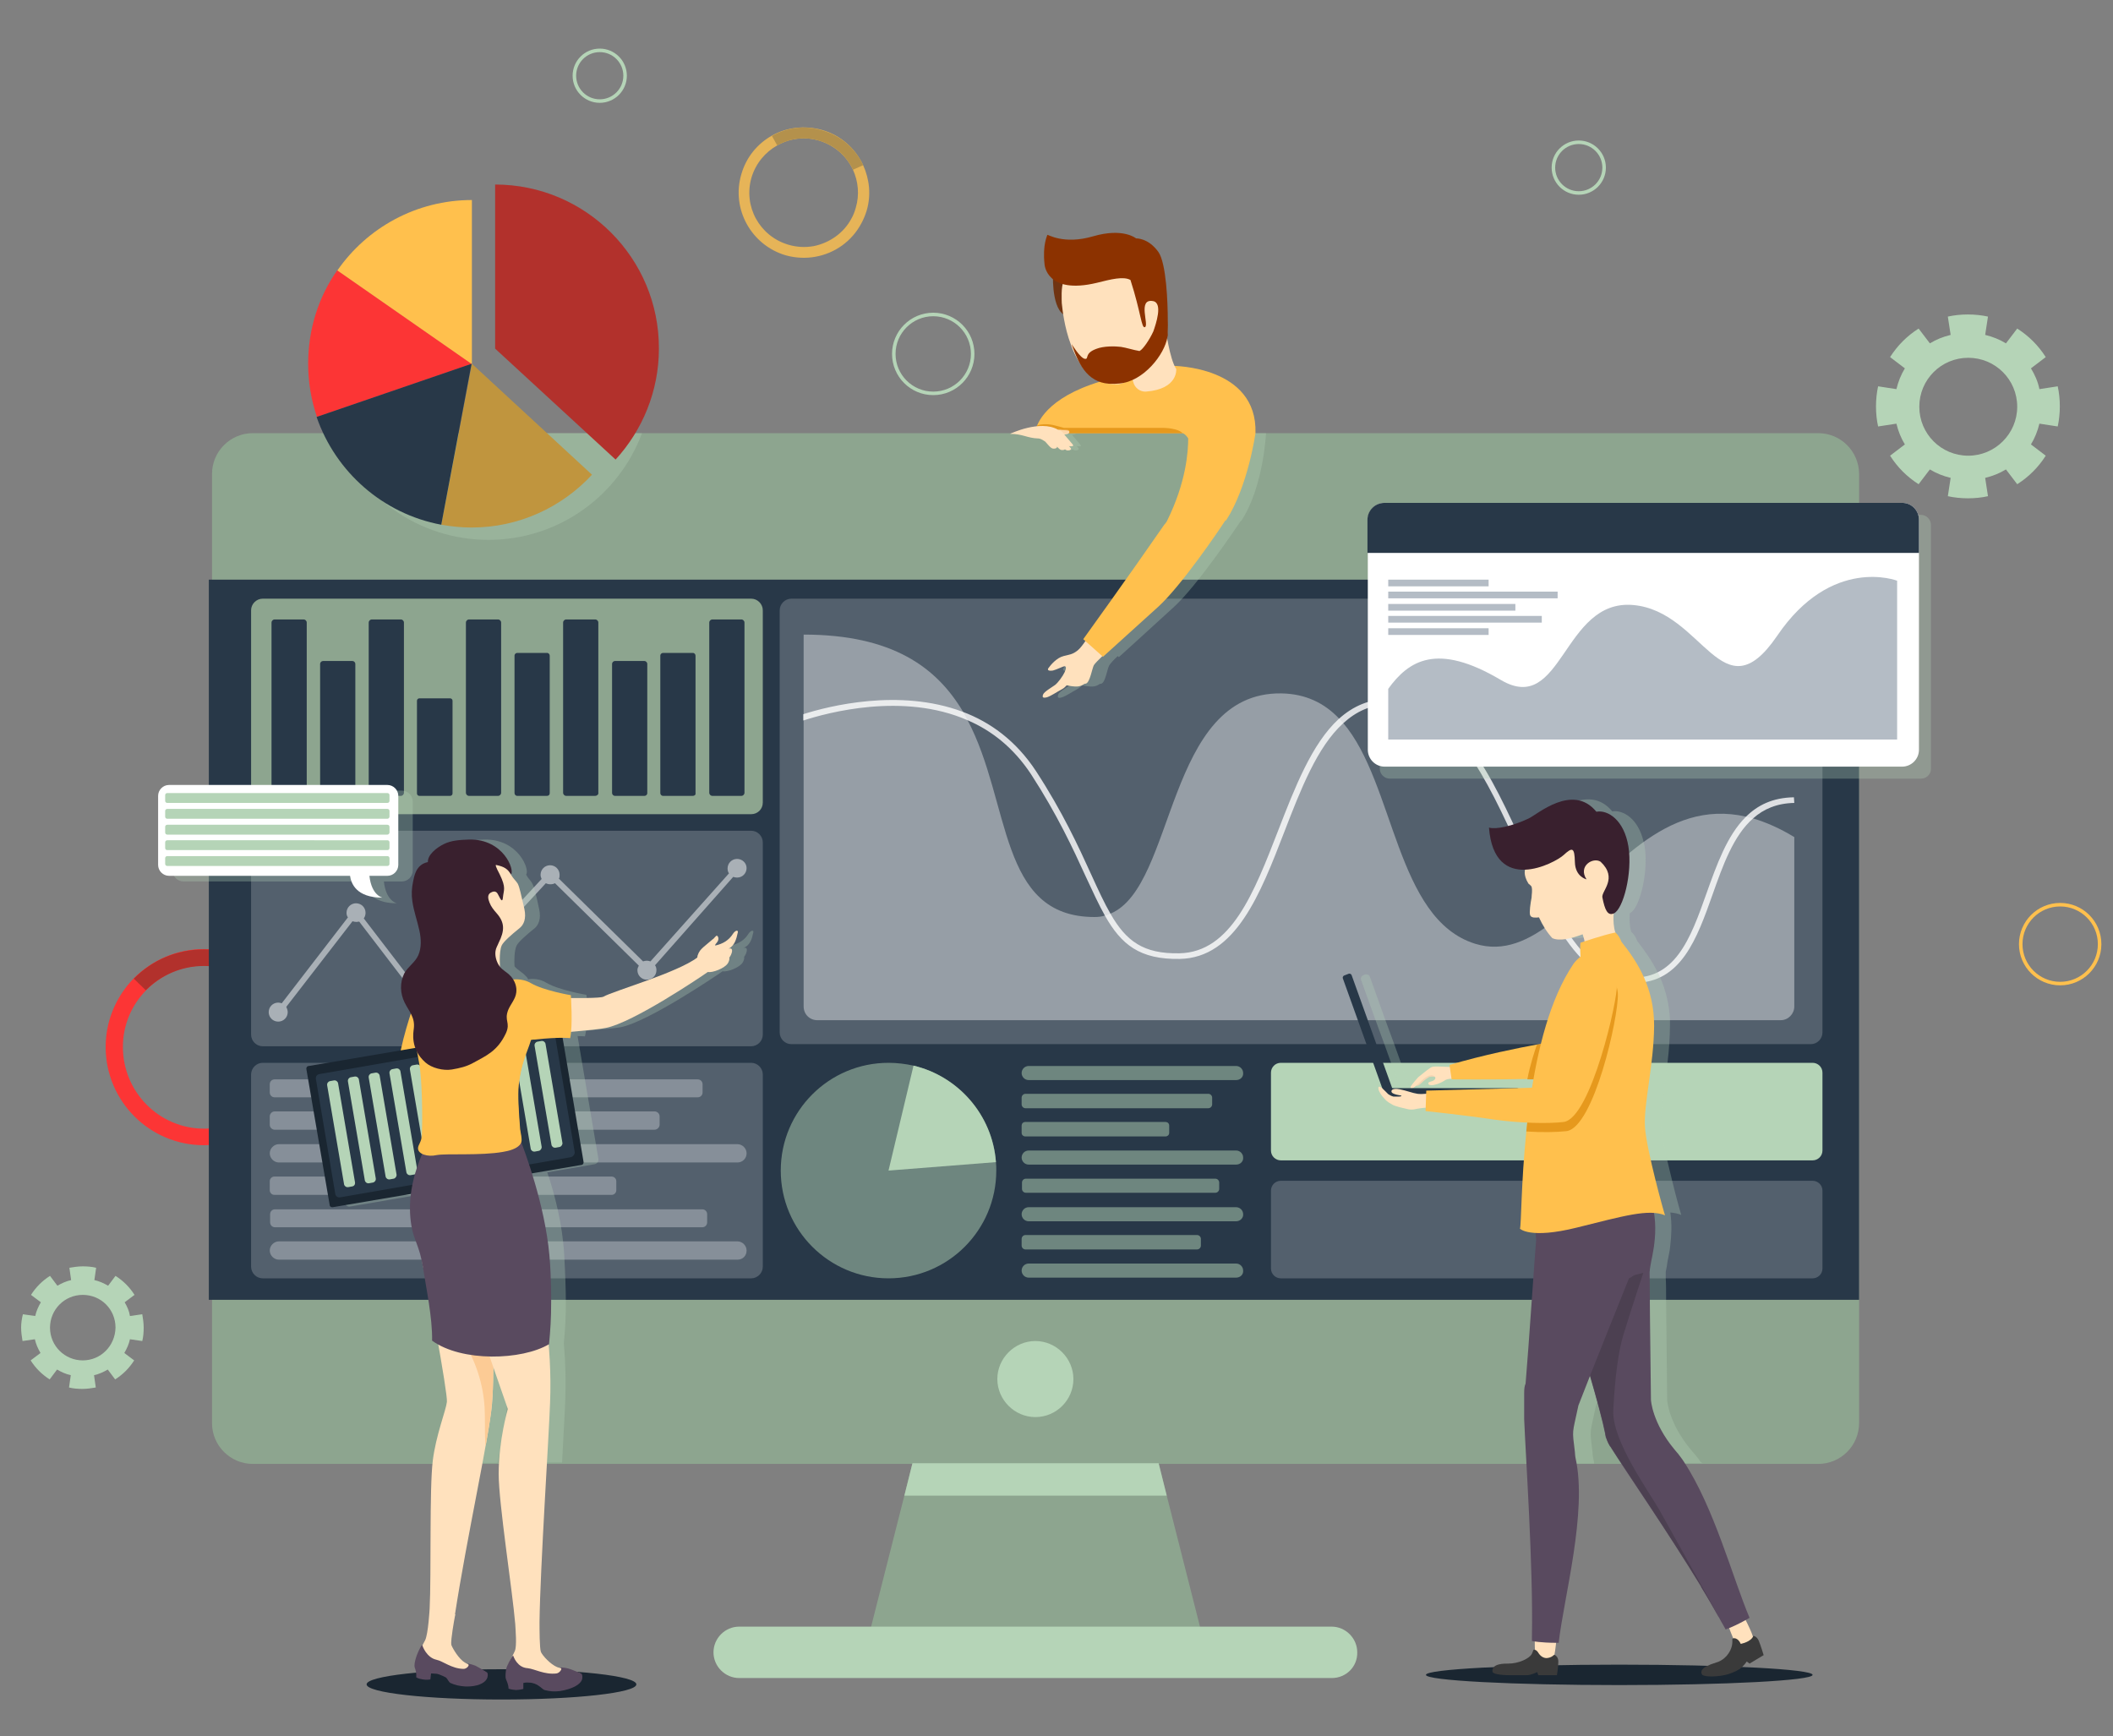 <?xml version="1.0" encoding="utf-8"?>
<!-- Generator: Adobe Illustrator 19.2.0, SVG Export Plug-In . SVG Version: 6.00 Build 0)  -->
<svg version="1.1" id="Lager_1" xmlns="http://www.w3.org/2000/svg" xmlns:xlink="http://www.w3.org/1999/xlink" x="0px" y="0px"
	 viewBox="0 0 600 493" style="enable-background:new 0 0 600 493;" xml:space="preserve">
<rect x="0" y="0" width="600" height="493" fill="#808080" stroke="none"/>
<style type="text/css">
	.st0{fill:#FC3535;}
	.st1{fill:#8DA58F;}
	.st2{fill:#B2312C;}
	.st3{opacity:0.8;}
	.st4{fill:#FFC04D;}
	.st5{fill:#C0953E;}
	.st6{fill:#B5D4B7;}
	.st7{fill:none;stroke:#B5D4B7;stroke-miterlimit:10;}
	.st8{fill:none;stroke:#FFC04D;stroke-miterlimit:10;}
	.st9{fill:#283848;}
	.st10{opacity:0.2;fill:#FFFFFF;}
	.st11{opacity:0.39;fill:#FFFFFF;}
	.st12{opacity:0.8;fill:#FFFFFF;}
	.st13{opacity:0.5;fill:#FFFFFF;}
	.st14{opacity:0.3;fill:#FFFFFF;}
	.st15{opacity:0.5;fill:#B5D4B7;}
	.st16{opacity:0.3;fill:#B5D4B7;}
	.st17{fill:#FFE1BD;}
	.st18{fill:#1A2631;}
	.st19{fill:#3A3A3A;}
	.st20{fill:#594A5F;}
	.st21{fill:#4C4051;}
	.st22{fill:#F4D4B3;}
	.st23{fill:#E6991D;}
	.st24{fill:#39202E;}
	.st25{fill:#FFFFFF;}
	.st26{fill:#B4BCC5;}
	.st27{display:none;}
	.st28{display:inline;fill:#5FB0E7;}
	.st29{display:inline;fill:#EBFAFF;}
	.st30{display:inline;fill:#80D4DD;}
	.st31{fill:#703412;}
	.st32{fill:#8C3200;}
	.st33{opacity:0.47;fill:#FCCB95;}
	.st34{display:none;fill:#3A3A3A;}
	.st35{opacity:0.3;}
	.st36{fill:#FCCB95;}
	.st37{fill:#F29127;}
</style>
<title>3_work</title>
<desc>Created with Sketch.</desc>
<g>
	<g>
		<g>
			<path class="st0" d="M78.9,279.1c-5.1-5.9-12.6-9.6-21-9.6c-7.8,0-14.8,3.2-19.9,8.3c-4.9,5-8,11.9-8,19.5
				c0,15.4,12.5,27.9,27.9,27.9c4.5,0,8.7-1.1,12.4-2.9c7.5-3.7,13-10.7,14.8-19.1c0.4-1.9,0.6-3.8,0.6-5.8
				C85.8,290.4,83.2,284,78.9,279.1z M80.6,302.2c-1.5,7-6.1,12.8-12.3,15.9c-3.1,1.6-6.6,2.4-10.3,2.4c-12.8,0-23.1-10.4-23.1-23.2
				c0-6.3,2.5-12,6.7-16.2c4.2-4.3,10-6.9,16.5-6.9c7,0,13.2,3.1,17.4,7.9c3.6,4.1,5.7,9.4,5.7,15.2
				C81.1,299.1,80.9,300.7,80.6,302.2z"/>
		</g>
		<path class="st1" d="M85.2,303.2c-1.8,8.4-7.4,15.4-14.8,19.1l-2.1-4.2c6.2-3.1,10.8-8.9,12.3-15.9L85.2,303.2z"/>
		<path class="st2" d="M78.9,279.1l-3.6,3.1c-4.2-4.9-10.5-7.9-17.4-7.9c-6.5,0-12.3,2.7-16.5,6.9l-3.4-3.3
			c5.1-5.2,12.1-8.3,19.9-8.3C66.3,269.5,73.8,273.2,78.9,279.1z"/>
	</g>
	<g class="st3">
		<g>
			<path class="st4" d="M245.1,46.9c-2.2-4.7-6.3-8.5-11.7-10c-5-1.4-10.1-0.7-14.2,1.6c-4.1,2.3-7.3,6.1-8.7,11
				c-2.9,9.8,2.8,20.1,12.6,23c2.9,0.8,5.8,0.9,8.5,0.4c5.5-1,10.3-4.4,13-9.5c0.6-1.1,1.1-2.3,1.5-3.6
				C247.4,55.4,246.9,50.9,245.1,46.9z M241.8,62c-2.2,4.2-6.3,7-10.8,7.9c-2.3,0.4-4.7,0.3-7.1-0.4c-8.2-2.4-12.9-10.9-10.5-19.1
				c1.2-4,3.9-7.2,7.3-9.1c3.5-2,7.7-2.6,11.8-1.4c4.4,1.3,7.9,4.4,9.7,8.3c1.5,3.3,1.9,7.1,0.8,10.8
				C242.7,60.1,242.3,61.1,241.8,62z"/>
		</g>
		<path class="st5" d="M245.1,46.9l-2.9,1.3c-1.8-3.9-5.2-7-9.7-8.3c-4.1-1.2-8.3-0.6-11.8,1.4l-1.5-2.7c4.2-2.4,9.3-3.1,14.2-1.6
			C238.8,38.5,242.9,42.2,245.1,46.9z"/>
	</g>
	<path class="st6" d="M35.4,369.8l2.8-2.1c-1.4-2.2-3.2-4-5.4-5.4l-2.1,2.8c-1.2-0.7-2.5-1.3-3.9-1.6l0.5-3.5
		c-1.2-0.3-2.5-0.4-3.8-0.4c-1.3,0-2.6,0.2-3.8,0.4l0.5,3.5c-1.4,0.3-2.7,0.9-3.9,1.6l-2.1-2.8c-2.2,1.4-4,3.2-5.4,5.4l2.8,2.1
		c-0.7,1.2-1.3,2.5-1.6,3.9l-3.5-0.5C6.2,374.4,6,375.7,6,377c0,1.3,0.2,2.6,0.4,3.8l3.5-0.5c0.3,1.4,0.9,2.7,1.6,3.9l-2.8,2.1
		c1.4,2.2,3.2,4,5.4,5.4l2.1-2.8c1.2,0.7,2.5,1.3,3.9,1.6l-0.5,3.5c1.2,0.3,2.5,0.4,3.8,0.4c1.3,0,2.6-0.2,3.8-0.4l-0.5-3.5
		c1.4-0.3,2.7-0.9,3.9-1.6l2.1,2.8c2.2-1.4,4-3.2,5.4-5.4l-2.8-2.1c0.7-1.2,1.3-2.5,1.6-3.9l3.5,0.5c0.3-1.2,0.4-2.5,0.4-3.8
		c0-1.3-0.2-2.6-0.4-3.8l-3.5,0.5C36.7,372.3,36.1,371,35.4,369.8z M23.5,386.3c-5.1,0-9.3-4.1-9.3-9.3c0-5.1,4.1-9.3,9.3-9.3
		s9.3,4.1,9.3,9.3C32.7,382.2,28.6,386.3,23.5,386.3z"/>
	<path class="st6" d="M576.7,104.6l4.2-3.2c-2.1-3.3-4.8-6-8.1-8.1l-3.2,4.2c-1.8-1.1-3.8-1.9-5.9-2.4l0.8-5.2
		c-1.8-0.4-3.8-0.6-5.7-0.6c-2,0-3.9,0.2-5.7,0.6l0.8,5.2c-2.1,0.5-4.1,1.3-5.9,2.4l-3.2-4.2c-3.3,2.1-6,4.8-8.1,8.1l4.2,3.2
		c-1.1,1.8-1.9,3.8-2.4,5.9l-5.2-0.8c-0.4,1.8-0.6,3.8-0.6,5.7c0,2,0.2,3.9,0.6,5.7l5.2-0.8c0.5,2.1,1.3,4.1,2.4,5.9l-4.2,3.2
		c2.1,3.3,4.8,6,8.1,8.1l3.2-4.2c1.8,1.1,3.8,1.9,5.9,2.4l-0.8,5.2c1.8,0.4,3.8,0.6,5.7,0.6c2,0,3.9-0.2,5.7-0.6l-0.8-5.2
		c2.1-0.5,4.1-1.3,5.9-2.4l3.2,4.2c3.3-2.1,6-4.8,8.1-8.1l-4.2-3.2c1.1-1.8,1.9-3.8,2.4-5.9l5.2,0.8c0.4-1.8,0.6-3.8,0.6-5.7
		c0-2-0.2-3.9-0.6-5.7l-5.2,0.8C578.7,108.4,577.8,106.4,576.7,104.6z M558.9,129.4c-7.7,0-13.9-6.2-13.9-13.9
		c0-7.7,6.2-13.9,13.9-13.9c7.7,0,13.9,6.2,13.9,13.9C572.8,123.2,566.5,129.4,558.9,129.4z"/>
	<circle class="st7" cx="170.3" cy="21.5" r="7.2"/>
	<circle class="st7" cx="448.3" cy="47.6" r="7.2"/>
	<circle class="st7" cx="265" cy="100.5" r="11.2"/>
	<circle class="st8" cx="585" cy="268.1" r="11.2"/>
</g>
<g>
	<polygon class="st1" points="341.6,465.3 246.5,465.3 256.8,424.7 259.1,415.5 263.7,397.6 324.4,397.6 329,415.5 331.3,424.7 	"/>
	<path class="st1" d="M527.9,134.6v269.5c0,6.4-5.2,11.6-11.6,11.6H71.8c-6.4,0-11.6-5.2-11.6-11.6V134.6c0-6.4,5.2-11.6,11.6-11.6
		h444.5C522.7,123,527.9,128.2,527.9,134.6z"/>
	<polygon class="st6" points="331.3,424.7 256.8,424.7 259.1,415.5 329,415.5 	"/>
	<path class="st6" d="M378.2,476.5H209.9c-4,0-7.3-3.3-7.3-7.3l0,0c0-4,3.3-7.3,7.3-7.3h168.2c4,0,7.3,3.3,7.3,7.3l0,0
		C385.5,473.3,382.2,476.5,378.2,476.5z"/>
	<rect x="59.3" y="164.6" class="st9" width="468.6" height="204.5"/>
	<path class="st6" d="M294,402.4L294,402.4c-5.9,0-10.8-4.9-10.8-10.8l0,0c0-5.9,4.9-10.8,10.8-10.8l0,0c5.9,0,10.8,4.9,10.8,10.8
		l0,0C304.8,397.5,300,402.4,294,402.4z"/>
</g>
<g>
	<g>
		<path class="st10" d="M514.2,296.5H224.7c-1.8,0-3.3-1.5-3.3-3.3V173.3c0-1.8,1.5-3.3,3.3-3.3h289.5c1.8,0,3.3,1.5,3.3,3.3v119.9
			C517.5,295,516,296.5,514.2,296.5z"/>
		<path class="st11" d="M509.5,237.7v48.1c0,2.1-1.7,3.9-3.9,3.9H232.1c-2.2,0-3.9-1.7-3.9-3.9V180.2c25.3,0,37.8,9.4,45.2,21.8
			c0.5,0.8,0.9,1.6,1.3,2.4c12.5,23.6,8.7,56,36.1,56c1,0,2-0.1,2.9-0.4c0.6-0.1,1.2-0.3,1.7-0.6c18.5-7.8,15.6-62.9,48.4-62.5
			c7,0.1,12.3,2.8,16.4,7.1c0.4,0.4,0.8,0.9,1.2,1.3c14.7,17.2,14.9,55.7,37.5,62.7c8.1,2.5,15.3-0.9,22.4-6.5
			c0.4-0.4,0.9-0.7,1.4-1.1c15-12.5,29.9-33.8,53.1-28.5c0.7,0.2,1.3,0.3,2,0.5C501.5,233.5,505.4,235.2,509.5,237.7z"/>
		<path class="st12" d="M509.5,228c-4.9,0.1-8.7,1.7-11.7,4.4c-5.6,4.9-8.6,13.4-11.5,21.6c-4.4,12.4-8.9,25.1-22.2,25.1
			c-0.7,0-1.4,0-2.2-0.1c-8.6-0.8-15-7.9-20.6-17.5c-3.5-6-6.7-12.9-9.9-20.1c-9.2-20.1-18.7-40.9-36.1-41.4c-0.2,0-0.4,0-0.6,0
			c-5.3,0-9.6,2-13.3,5.4c-7.4,6.7-12.1,18.9-16.7,30.8c-6.8,17.6-13.8,35.8-29.7,36.1c-11.4,0.2-16.6-4.1-21.2-12.2
			c-1.8-3.2-3.5-6.9-5.5-11.2c-3.6-7.9-8.1-17.6-15.5-29c-5-7.6-11.3-12.5-18.1-15.4c-18.3-8-39.8-2.1-46.6,0.1v-1.8
			c7.2-2.3,27.3-7.4,45.2-0.7c7.8,2.9,15.2,8.2,20.9,16.9c7.5,11.5,12,21.3,15.6,29.2c2,4.4,3.8,8.3,5.6,11.4
			c4.4,7.6,9.2,11.3,19.5,11.1c14.7-0.3,21.2-17.2,28.1-35c4.7-12.1,9.5-24.5,17.1-31.5c4.1-3.7,8.9-5.9,15.1-5.7
			c18.6,0.5,28.3,21.8,37.7,42.4c3.2,7,6.3,13.8,9.7,19.7c5.4,9.3,11.4,16.1,19.4,16.9c13.6,1.3,18-10.9,22.6-23.9
			c2.9-8.1,5.8-16.3,11.1-21.6c3.4-3.4,7.7-5.5,13.7-5.6L509.5,228z"/>
	</g>
	<g>
		<path class="st6" d="M514.7,329.5h-151c-1.5,0-2.8-1.2-2.8-2.8v-22.1c0-1.5,1.2-2.8,2.8-2.8h151c1.5,0,2.8,1.2,2.8,2.8v22.1
			C517.5,328.3,516.2,329.5,514.7,329.5z"/>
		<path class="st10" d="M514.7,363h-151c-1.5,0-2.8-1.2-2.8-2.8v-22.1c0-1.5,1.2-2.8,2.8-2.8h151c1.5,0,2.8,1.2,2.8,2.8v22.1
			C517.5,361.8,516.2,363,514.7,363z"/>
	</g>
	<g>
		<path class="st1" d="M213.3,231.2H74.6c-1.8,0-3.3-1.5-3.3-3.3v-54.6c0-1.8,1.5-3.3,3.3-3.3h138.7c1.8,0,3.3,1.5,3.3,3.3v54.6
			C216.6,229.8,215.1,231.2,213.3,231.2z"/>
		<g>
			<path class="st9" d="M196.7,226h-8.4c-0.5,0-0.8-0.4-0.8-0.8v-39c0-0.5,0.4-0.8,0.8-0.8h8.4c0.5,0,0.8,0.4,0.8,0.8v39
				C197.6,225.7,197.2,226,196.7,226z"/>
			<path class="st9" d="M210.5,226h-8.2c-0.5,0-0.9-0.4-0.9-0.9v-48.3c0-0.5,0.4-0.9,0.9-0.9h8.2c0.5,0,0.9,0.4,0.9,0.9v48.3
				C211.4,225.6,211,226,210.5,226z"/>
			<path class="st9" d="M86.2,226H78c-0.5,0-0.9-0.4-0.9-0.9v-48.3c0-0.5,0.4-0.9,0.9-0.9h8.2c0.5,0,0.9,0.4,0.9,0.9v48.3
				C87.1,225.6,86.7,226,86.2,226z"/>
			<path class="st9" d="M100.1,226h-8.4c-0.4,0-0.8-0.4-0.8-0.8v-36.7c0-0.4,0.4-0.8,0.8-0.8h8.4c0.4,0,0.8,0.4,0.8,0.8v36.7
				C100.9,225.7,100.6,226,100.1,226z"/>
			<path class="st9" d="M113.8,226h-8.2c-0.5,0-0.9-0.4-0.9-0.9v-48.3c0-0.5,0.4-0.9,0.9-0.9h8.2c0.5,0,0.9,0.4,0.9,0.9v48.3
				C114.7,225.6,114.3,226,113.8,226z"/>
			<path class="st9" d="M127.8,226h-8.7c-0.4,0-0.7-0.3-0.7-0.7V199c0-0.4,0.3-0.7,0.7-0.7h8.7c0.4,0,0.7,0.3,0.7,0.7v26.3
				C128.5,225.7,128.2,226,127.8,226z"/>
			<path class="st9" d="M141.4,226h-8.2c-0.5,0-0.9-0.4-0.9-0.9v-48.3c0-0.5,0.4-0.9,0.9-0.9h8.2c0.5,0,0.9,0.4,0.9,0.9v48.3
				C142.3,225.6,141.9,226,141.4,226z"/>
			<path class="st9" d="M155.3,226h-8.4c-0.5,0-0.8-0.4-0.8-0.8v-39c0-0.5,0.4-0.8,0.8-0.8h8.4c0.5,0,0.8,0.4,0.8,0.8v39
				C156.1,225.7,155.8,226,155.3,226z"/>
			<path class="st9" d="M169,226h-8.2c-0.5,0-0.9-0.4-0.9-0.9v-48.3c0-0.5,0.4-0.9,0.9-0.9h8.2c0.5,0,0.9,0.4,0.9,0.9v48.3
				C170,225.6,169.5,226,169,226z"/>
			<path class="st9" d="M183,226h-8.4c-0.4,0-0.8-0.4-0.8-0.8v-36.7c0-0.4,0.4-0.8,0.8-0.8h8.4c0.4,0,0.8,0.4,0.8,0.8v36.7
				C183.8,225.7,183.4,226,183,226z"/>
		</g>
	</g>
	<g>
		<path class="st10" d="M213.3,297.1H74.6c-1.8,0-3.3-1.5-3.3-3.3v-54.6c0-1.8,1.5-3.3,3.3-3.3h138.7c1.8,0,3.3,1.5,3.3,3.3v54.6
			C216.6,295.6,215.1,297.1,213.3,297.1z"/>
		<path class="st10" d="M213.3,363H74.6c-1.8,0-3.3-1.5-3.3-3.3v-54.6c0-1.8,1.5-3.3,3.3-3.3h138.7c1.8,0,3.3,1.5,3.3,3.3v54.6
			C216.6,361.5,215.1,363,213.3,363z"/>
		<path class="st13" d="M209.3,243.9c-1.5,0-2.7,1.2-2.7,2.7c0,0.5,0.1,1,0.4,1.4L184.7,273c-0.3-0.1-0.7-0.2-1-0.2
			c-0.4,0-0.8,0.1-1.1,0.2l-23.9-23.5c0.2-0.3,0.2-0.7,0.2-1.1c0-1.5-1.2-2.7-2.7-2.7c-1.5,0-2.7,1.2-2.7,2.7c0,0.4,0.1,0.8,0.3,1.2
			L123,282.8c-0.4-0.3-1-0.5-1.6-0.5c-0.5,0-0.9,0.1-1.3,0.4l-16.8-21.9c0.3-0.4,0.5-1,0.5-1.6c0-1.5-1.2-2.7-2.7-2.7
			c-1.5,0-2.7,1.2-2.7,2.7c0,0.5,0.1,0.9,0.4,1.3l-18.8,24.4c-0.3-0.1-0.6-0.2-1-0.2c-1.5,0-2.7,1.2-2.7,2.7c0,1.5,1.2,2.7,2.7,2.7
			c1.5,0,2.7-1.2,2.7-2.7c0-0.5-0.2-1-0.4-1.5l18.8-24.3c0.3,0.1,0.7,0.2,1.1,0.2c0.3,0,0.6-0.1,0.8-0.1l17,22.2
			c-0.1,0.3-0.2,0.7-0.2,1.1c0,1.5,1.2,2.7,2.7,2.7c1.5,0,2.7-1.2,2.7-2.7c0-0.3-0.1-0.6-0.1-0.8l30.9-33.4c0.4,0.2,0.8,0.3,1.3,0.3
			c0.5,0,0.9-0.1,1.3-0.3l23.8,23.4c-0.2,0.4-0.4,0.8-0.4,1.3c0,1.5,1.2,2.7,2.7,2.7c1.5,0,2.7-1.2,2.7-2.7c0-0.5-0.1-1-0.4-1.4
			l22.2-25.1c0.3,0.1,0.7,0.2,1.1,0.2c1.5,0,2.7-1.2,2.7-2.7C212,245.1,210.8,243.9,209.3,243.9z"/>
		<path class="st14" d="M198.1,311.6H78c-0.8,0-1.4-0.6-1.4-1.4v-2.3c0-0.8,0.6-1.4,1.4-1.4h120.1c0.8,0,1.4,0.6,1.4,1.4v2.3
			C199.5,311,198.9,311.6,198.1,311.6z"/>
		<path class="st14" d="M185.8,320.8H78c-0.7,0-1.4-0.6-1.4-1.4V317c0-0.7,0.6-1.4,1.4-1.4h107.9c0.7,0,1.4,0.6,1.4,1.4v2.5
			C187.2,320.2,186.6,320.8,185.8,320.8z"/>
		<path class="st14" d="M209.4,330.1H79.2c-1.4,0-2.6-1.2-2.6-2.6l0,0c0-1.4,1.2-2.6,2.6-2.6h130.2c1.4,0,2.6,1.2,2.6,2.6l0,0
			C212,328.9,210.9,330.1,209.4,330.1z"/>
		<path class="st14" d="M173.7,339.3H77.9c-0.7,0-1.3-0.6-1.3-1.3v-2.6c0-0.7,0.6-1.3,1.3-1.3h95.8c0.7,0,1.3,0.6,1.3,1.3v2.6
			C175,338.7,174.4,339.3,173.7,339.3z"/>
		<path class="st14" d="M199.4,348.5H78.1c-0.8,0-1.4-0.6-1.4-1.4v-2.3c0-0.8,0.6-1.4,1.4-1.4h121.3c0.8,0,1.4,0.6,1.4,1.4v2.3
			C200.8,347.9,200.2,348.5,199.4,348.5z"/>
		<path class="st14" d="M209.4,357.7H79.2c-1.4,0-2.6-1.2-2.6-2.6l0,0c0-1.4,1.2-2.6,2.6-2.6h130.2c1.4,0,2.6,1.2,2.6,2.6l0,0
			C212,356.6,210.9,357.7,209.4,357.7z"/>
	</g>
	<g>
		<path class="st15" d="M282.9,332.4c0,16.9-13.7,30.6-30.6,30.6c-16.9,0-30.6-13.7-30.6-30.6c0-16.9,13.7-30.6,30.6-30.6
			c2.4,0,4.8,0.3,7.1,0.8c12.7,3,22.4,14,23.4,27.3C282.9,330.8,282.9,331.6,282.9,332.4z"/>
		<path class="st6" d="M282.8,330l-30.5,2.4l7.1-29.8C272.1,305.6,281.8,316.6,282.8,330z"/>
		<path class="st15" d="M351,306.7h-58.9c-1.1,0-2-0.9-2-2l0,0c0-1.1,0.9-2,2-2H351c1.1,0,2,0.9,2,2l0,0
			C353.1,305.8,352.2,306.7,351,306.7z"/>
		<path class="st15" d="M343.1,314.7h-51.9c-0.6,0-1.1-0.5-1.1-1.1v-1.9c0-0.6,0.5-1.1,1.1-1.1h51.9c0.6,0,1.1,0.5,1.1,1.1v1.9
			C344.2,314.2,343.7,314.7,343.1,314.7z"/>
		<path class="st15" d="M331,322.7h-39.9c-0.5,0-1-0.4-1-1v-2.1c0-0.5,0.4-1,1-1H331c0.5,0,1,0.4,1,1v2.1
			C332,322.3,331.5,322.7,331,322.7z"/>
		<path class="st15" d="M351,330.7h-58.9c-1.1,0-2-0.9-2-2l0,0c0-1.1,0.9-2,2-2H351c1.1,0,2,0.9,2,2l0,0
			C353.1,329.8,352.2,330.7,351,330.7z"/>
		<path class="st15" d="M345.1,338.7h-53.8c-0.6,0-1.1-0.5-1.1-1.1v-1.8c0-0.6,0.5-1.1,1.1-1.1h53.8c0.6,0,1.1,0.5,1.1,1.1v1.8
			C346.2,338.2,345.7,338.7,345.1,338.7z"/>
		<path class="st15" d="M351,346.8h-58.9c-1.1,0-2-0.9-2-2l0,0c0-1.1,0.9-2,2-2H351c1.1,0,2,0.9,2,2l0,0
			C353.1,345.8,352.2,346.8,351,346.8z"/>
		<path class="st15" d="M339.9,354.8h-48.7c-0.6,0-1.1-0.5-1.1-1.1v-1.9c0-0.6,0.5-1.1,1.1-1.1h48.7c0.6,0,1.1,0.5,1.1,1.1v1.9
			C341,354.3,340.5,354.8,339.9,354.8z"/>
		<path class="st15" d="M351,362.8h-58.9c-1.1,0-2-0.9-2-2l0,0c0-1.1,0.9-2,2-2H351c1.1,0,2,0.9,2,2l0,0
			C353.1,361.9,352.2,362.8,351,362.8z"/>
	</g>
</g>
<g>
	<path class="st16" d="M482.8,415c-0.5-0.8-1.1-1.5-1.7-2.2c0,0,0,0,0,0c0,0,0-0.1-0.1-0.1c-0.3-0.4-0.7-0.8-1-1.2
		c-6.2-7.5-6.6-13.8-6.6-14c-0.1-8.5-0.2-20.2-0.3-28.5c0-2.3,0-4.4-0.1-6c0-0.7,0-1.3,0-1.8c0,0,0.1-0.7,0.3-1.6
		c0.1-0.9,0.3-2,0.5-2.9c0.2-0.9,0.4-2,0.5-3.2c0,0,0,0,0,0v0c0.3-2.6,0.5-5.8,0-9.2c1.1,0.1,2.2,0.3,3.1,0.7c0,0-1.3-4.4-2.6-9.8
		c-0.5-1.9-0.9-3.9-1.4-5.8c-0.8-3.8-1.5-7.3-1.7-9.5c-0.3-4.4,1-10.9,1.8-18.2c0.2-1.7,0.4-3.5,0.5-5.3c0.1-1.7,0.2-3.5,0.2-5.2
		c0-0.5,0-1.1,0-1.6c-0.2-4.6-1.3-8.6-2.8-12.1c-0.2-0.5-0.5-1.1-0.8-1.6c-1.6-3.2-3.7-6.1-5.7-8.7c-0.7-1.9-1.7-2.6-1.7-2.6
		c-0.7-2.2-0.4-5.3-0.4-5.3c2.7-1.1,5.4-11.5,4.2-19c-0.1-0.4-0.2-0.9-0.3-1.3c-1.5-6.5-5.8-9.1-8.9-8.6c-6.7-8.2-16.9,0.8-19.2,1.9
		c-2.9,1.4-5.9,2.3-8.3,2.6c-0.7,0.1-1.3,0.1-1.8,0.1c-0.5,0-0.9-0.1-1.2-0.2c0.5,6.9,3.1,10.2,6.3,11.4c0.7,0.3,1.4,0.4,2.2,0.5
		c0.6,0.1,1.2,0.1,1.8,0.1c-0.1,0.6-0.2,1.9,1,3.8c0.2,0.2,0.8,0.6,0.9,0.9c0.3,1,0.1,2,0,2.9c0,0.1,0,0.2,0,0.2
		c-0.2,0.7-0.3,1.7-0.4,2.6c-0.1,0.5-0.1,1.1-0.1,1.5c0,0.4,0,0.7,0.1,0.9c0.2,0.6,0.9,0.7,1.7,0.7c0.3,0,0.6,0,0.8-0.1
		c0.1,0.2,0.2,0.5,0.3,0.7c1,2,2.1,3.7,3.5,5.2c0.4,0.2,0.8,0.3,1.3,0.3c1.9,0.2,4.6-0.4,7.3-1.5c0.3,0.8,0.4,1.5,0.6,2.1
		c-0.7,0.2-1.1,0.4-1.1,0.4c-0.2,1.2,0,3.9,0,3.9c-0.5,0.4-0.9,0.8-1.3,1.3c-0.3,0.3-0.5,0.6-0.7,0.9c-0.1,0.2-0.2,0.4-0.3,0.6
		c-2.9,4.5-5.2,9.8-7,15.5c-0.7,2.2-1.4,4.5-1.9,6.8c0,0,0,0.1,0,0.1c-0.3,0.1-0.7,0.1-1.1,0.2c-4.8,0.9-13.3,2.6-22.2,5.1l-2.5,0.7
		l0.1,0.4c-1.4,0-3.5-0.2-4.8-0.1c-0.8,0.1-2.6,1.7-4.2,3c-1.3,1.5-2.5,2.8-2.1,3.1c0.1,0,0.1,0.1,0.2,0.1c0.3,0,0.7-0.3,1.2-0.7
		c0.1,0.1,0.4,0.1,0.7,0c0.6-0.2,1.6-1.4,2.1-1.7c0.2-0.2,0.7-0.5,1.2-0.8c0.5-0.1,1.1-0.1,1.6,0c0.2,0.3-0.1,0.7-0.4,0.9
		c-0.4,0.3-1.4,0.4-1.5,0.7c-0.1,0.3,0,0.8,1.5,0.6c1.4-0.3,2.6-0.9,3-1.2c0.5-0.4,1-0.5,2.1-0.7l0.1,0.6c0,0,11.1,0.1,21.5-0.1
		c0.6,0,1.1,0,1.7-0.1c-0.2,0.8-0.3,1.6-0.4,2.4c-0.2,0-0.4,0.1-0.6,0.1l-3.8,0.1c-0.1,0-0.2-0.1-0.3-0.1h-35l-2.6-7.2l-1.9-5.3
		l-2.5-6.8l-4.4-12.3c-0.2-0.6-0.8-0.8-1.4-0.7l-0.4,0.2c-0.6,0.2-0.9,0.8-0.7,1.4l4.1,11.4l2.5,6.8l1.9,5.3l2.6,7.2
		c-0.8-0.7-1.3-0.8-1.2-0.1c0.1,1,1.2,2.3,1.2,2.3c0.8,1,1,1.3,2.8,2.3c0.9,0.5,3.2,1,4.5,1.3c0.6,0.1,1.2,0.1,1.8-0.1
		c0.7-0.2,1.8-0.4,3.2-0.4l0,1.1c0,0,11.4,1.2,19.3,2.4c3.3,0.5,6.5,0.7,9.4,0.9c-0.1,0.8-0.2,1.7-0.3,2.5c-0.3,2.9-0.5,5.6-0.7,8.2
		c-0.2,2.1-0.3,4-0.4,5.8c-0.4,7.6-0.5,12.8-0.8,13.5c0,0,1,1,4.4,1.2c0.1,0.7,0.1,1.4,0.2,2.1c0,0,0,0,0,0
		c-0.1,1.1-0.4,5.4-0.8,10.9c-0.1,1.9-0.3,3.9-0.4,6c-0.6,8.7-1.3,18.5-1.7,23.9c-0.3,0.6-0.4,1.5-0.4,2.7c0,0.6,0,6.7,0,7.4
		c0.1,2.8,0.4,7.3,0.7,12.7h14.3c-0.1-0.5-0.2-1-0.3-1.5c0-0.2-0.1-0.4-0.1-0.6c0-0.3-0.1-0.7-0.1-1.2c-0.8-6.7-0.8-4.7,1-13.2
		c0.9-2.4,2.1-5.3,3.3-8.4c2,7,3.6,12.9,4.3,16.4c0,0,0,0.1,0,0.1c0,0.2,0.1,0.4,0.1,0.5c0,0.2,0.1,0.5,0.3,0.9
		c0,0.1,0.1,0.2,0.1,0.3c0.2,0.5,0.5,1.1,0.8,1.6c0,0,0,0.1,0.1,0.1c0.8,1.3,1.9,3,3.2,4.9h18.2C483.1,415.4,483,415.2,482.8,415z"
		/>
</g>
<g>
	<path class="st17" d="M458.2,259.4L458.2,259.4c1-1.6,1.6-3.9,1.3-6.9c-0.8-7.8-6.9-15-7.3-15.2c-0.4-0.2-12.5,2.1-13,2.2
		c-0.5,0.1-6.1,7.3-6.1,7.3s-0.7,1.5,0.9,4.1c0.2,0.2,0.8,0.6,0.9,0.9c0.3,1.1,0,2.2,0,3.1v0c-0.3,1.5-0.7,4.2-0.4,5
		c0.3,0.8,1.6,0.7,2.5,0.6c1,2.2,2.3,4.3,3.8,5.9c2,0.9,5.2,0.2,8.6-1.1c1.4,4,0.4,5.6,0.4,5.6s6.9-0.6,10-4.3
		C457.7,264.8,458.2,259.4,458.2,259.4z"/>
	<g>
		<ellipse class="st18" cx="459.8" cy="475.6" rx="54.9" ry="2.9"/>
	</g>
	<g>
		<path class="st17" d="M435.9,460.2c0,0-0.3,7.8,0.1,9.5c0.3,1.4,4.7,1.5,5.2,0.8c0.5-0.7,1.2-9.8,1.2-9.8"/>
		<path class="st19" d="M442.5,471.8c0,1.5-0.4,3.9-0.4,3.9h-5.3l-0.3-0.9c0,0-1.7,0.9-3,0.9H429c-3.2,0-5.1-0.4-5.2-1
			c-0.3-2.4,3.5-2.3,4.5-2.3c2.9,0,6-1.4,6.7-2.8c0.5-1.1,0.3-1.3,0.9-1.1c0,0,0.5,0.1,0.9,0.8c0.6,1,1.6,1.7,2.7,1.5
			c0.7-0.1,1.3-0.4,1.8-0.9C441.4,469.9,442.5,470.3,442.5,471.8z"/>
	</g>
	<g>
		<path class="st17" d="M490.6,461.2c0,0,1.4,3.9,2.1,5.2c0.6,1.3,4.9-0.3,5.1-1.2c0.2-0.9-3.3-7.5-3.3-7.5"/>
		<path class="st19" d="M499.4,465.9c0.6,1.4,1.4,4.1,1.4,4.1l-4,2.4l-0.8-0.6c0,0-0.9,1.4-2.1,2.2c-0.9,0.6-2.9,1.4-3.9,1.6
			c-3.6,0.8-6.5,0.4-6.7-0.1c-1.2-2.1,3.6-3.2,4.6-3.6c2.7-1.1,3.9-3.7,4-5.3c0.1-1.2-0.2-1.3,0.4-1.4c0,0,1.2-0.2,2,1.6
			c0,0,2.9-0.5,3.6-2.3C497.7,464.5,498.8,464.5,499.4,465.9z"/>
	</g>
	<g>
		<path class="st20" d="M478.1,415c-0.5-0.8-1.1-1.5-1.6-2.2c0,0,0,0,0,0c0,0,0-0.1-0.1-0.1c-0.3-0.4-0.7-0.8-1-1.2
			c-6.2-7.5-6.6-13.8-6.6-14c-0.2-13.5-0.4-35.6-0.4-38.3c-0.1-3.6-0.9-7.6-4.1-9.9c-7.7-5.4-23.7-16.4-24.1-2.6
			c-0.1,3.8,3.6,17,7.4,30.4c1.3,4.5,2.6,8.9,3.7,13c2.1,7.2,3.8,13.5,4.5,17.1c0,0,0,0.1,0,0.1c0,0.2,0.1,0.4,0.1,0.5
			c0,0.2,0.1,0.5,0.3,0.9c0,0.1,0.1,0.2,0.1,0.3c0.2,0.5,0.5,1.1,0.8,1.6c0,0,0,0.1,0.1,0.1c4.3,6.9,16.4,24.3,25.8,39.8
			c0,0,0,0.1,0,0.1c0,0,0,0,0,0c1.8,2.9,3.4,5.7,4.9,8.4c0,0.1,0.1,0.1,0.1,0.1l0,0c0.5,0.9,0.9,1.7,1.4,2.5l0.6,1.1
			c0,0,2.7-0.9,6.8-3.3C492,448.1,486.8,428.2,478.1,415z"/>
		<path class="st21" d="M488,459c-1.5-2.7-3.2-5.5-4.9-8.4c0,0,0,0,0,0c0,0,0-0.1,0-0.1c-9.5-15.5-21.5-33-25.8-39.8
			c0,0-0.1-0.1-0.1-0.1c-0.4-0.6-0.6-1.1-0.8-1.6c0-0.1-0.1-0.2-0.1-0.3c-0.1-0.3-0.2-0.6-0.3-0.9c0-0.2-0.1-0.3-0.1-0.5
			c0,0,0-0.1,0-0.1c-0.7-3.6-2.4-9.8-4.5-17.1l12.1-32.5h4.4c0,0-5,15-7,21.7c-2,6.7-2.6,17.3-2.8,21.2c-0.4,8.5,10,22.9,13,28.1
			C474.3,434.4,486.9,456.9,488,459z"/>
		<path class="st20" d="M462.9,331.5c0,0-10.6,4.8-19.1,5.3c-6.7,0.5-8.2,0-8.2,0s-0.2,4.6,0.6,15.3c0,0,0,0,0,0
			c-0.3,2.9-2.1,30.3-3,40.8c-0.3,0.6-0.4,1.5-0.4,2.7c0,0.6,0,6.7,0,7.4c0.4,10.1,2.6,42.1,2.2,61.7l0,1.3c0,0,2.5,0.5,7,0.5
			c0.2,0,0.4,0,0.6,0c1.4-12.6,8.2-37.1,4.8-52.4c0-0.2-0.1-0.4-0.1-0.6c0-0.3-0.1-0.7-0.1-1.2c-0.8-6.7-0.8-4.7,1-13.2
			c4.2-10.9,12.4-31.2,14.6-36.7l5.6-1.4c0,0,0.4-2.7,0.8-4.4C470.2,351.3,471.9,340.2,462.9,331.5z"/>
	</g>
	<path class="st22" d="M408.2,304.5c0,0-2-0.3-2.2-0.2c-0.2,0.2-0.8,0.5-0.8,0.5v0.4c-0.1,0-0.1,0-0.1,0c-0.1,0-1.4,0.9-1.6,1
		c-0.1,0.1-1.8,2-1.8,2s0.3,0.2,0.9,0.1c0.6-0.2,1.6-1.4,2.1-1.7c0.2-0.2,0.7-0.5,1.2-0.8c0.6-0.1,1.6-0.2,2.1,0.3
		C408.8,306.9,408.2,304.5,408.2,304.5z"/>
	<path class="st17" d="M417.2,301.6c0,0-3.5,1.1-4.6,1.3c-1.1,0.2-4.1-0.2-5.7,0c-0.8,0.1-2.5,1.7-4.2,3c-1.3,1.5-2.5,2.8-2.1,3.1
		c0.7,0.5,2.6-1.9,4.1-3c1.2-0.8,2.1-0.8,2.6-0.4c0.5,0.4,0.3,0.9-0.2,1.2c-0.4,0.3-1.5,0.4-1.5,0.7c-0.1,0.3,0,0.8,1.5,0.6
		c1.5-0.3,2.5-0.9,3-1.2c0.5-0.4,1-0.5,2.1-0.6c1.1-0.1,6.5-1.1,6.5-1.1"/>
	<path class="st4" d="M440.1,296.1l-1.1,9.3l-0.1,0.9c-0.3,0-0.6,0-0.9,0c-1.4,0.1-2.8,0.1-4.3,0.1c-10.4,0.2-21.5,0.1-21.5,0.1
		l-0.6-4.1c9.8-2.9,19.5-4.8,24.8-5.8C438.7,296.3,440.1,296.1,440.1,296.1z"/>
	<g>
		<path class="st9" d="M395.1,310.3l-1.3,0.5c-0.3,0.1-0.7-0.1-0.8-0.4l-11.7-32.6c-0.1-0.3,0.1-0.7,0.4-0.8l1.3-0.5
			c0.3-0.1,0.7,0.1,0.8,0.4l11.7,32.6C395.6,309.8,395.4,310.2,395.1,310.3z"/>
		<path class="st9" d="M430.8,311.7h-37.1c-0.4,0-0.7-0.3-0.7-0.7v-1.3c0-0.4,0.3-0.7,0.7-0.7h37.1c0.4,0,0.7,0.3,0.7,0.7v1.3
			C431.5,311.4,431.2,311.7,430.8,311.7z"/>
	</g>
	<path class="st23" d="M440.1,296.1l-1.1,9.3c-0.3,0.3-0.6,0.6-1,1c-1.4,0.1-2.8,0.1-4.3,0.1c0.7-3.9,2.2-8.4,2.7-9.8
		C438.7,296.3,440.1,296.1,440.1,296.1z"/>
	<path class="st20" d="M462.5,363c0,0,4.5-1.6,7.1-9.4l-2.8-4.9l-6,2.8c0,0-1,5.4-0.8,5.6C460.3,357.3,462.5,363,462.5,363z"/>
	<path class="st17" d="M407.3,313.7l-0.4-3.3c0,0-3,0.4-4.4,0.2c-1.4-0.2-3.1-0.9-5.1-1.3c-2.1-0.4-2.5,0.4-2.2,0.9
		c0.4,0.6,2.7,0.9,2.7,0.9s0.3,0.3-0.9,0.3h-1.3c-0.6-0.1-1.5-0.7-1.5-0.7c-0.2-0.2-0.5-0.5-0.7-0.7c-1.3-1.4-2.2-1.9-2.1-0.9
		c0.1,1,1.2,2.3,1.2,2.3c0.9,1,1,1.3,2.8,2.3c0.9,0.5,3.2,1,4.5,1.3c0.6,0.1,1.2,0.1,1.8,0c0.8-0.2,2.1-0.4,3.9-0.5
		c1.1,0,1.8,0.1,1.8,0.1C409.9,314.6,408.6,314.1,407.3,313.7z"/>
	<path class="st24" d="M450.5,249.7c0,0-3.2-0.7-3.3-4.9c-0.1-4.2-0.7-4.3-3.2-2c-2.5,2.3-19.7,11.4-21.2-7.8
		c1.9,0.6,6.7-0.4,11.3-2.6c2.4-1.1,12.5-10.1,19.2-1.9c3.3-0.6,7.9,2.4,9.1,9.9c1.2,7.5-1.5,17.9-4.2,19c-1.7,0.7-2.5-1-3.2-4.6
		c-0.3-1.8,4.5-5.4-0.5-10.1C452.4,243.3,448,245.9,450.5,249.7z"/>
	<path class="st4" d="M467.1,320c-0.4-6.5,2.5-17.5,2.6-28.7c0-10.6-4.5-17.9-9.3-23.9l0,0c-0.7-1.9-1.7-2.6-1.7-2.6
		c-3.2,0.6-9.9,2.9-9.9,2.9c-0.2,1.2,0,3.9,0,3.9c0,0,0,0,0,0c-0.8,0.7-1.5,1.4-2,2.1c-6.7,9.9-10.2,24.4-12.2,37.9
		c-0.5,3.3-0.9,6.6-1.2,9.8c-1.5,14.7-1.4,26.5-1.8,27.5c0,0,2.8,3,16.1-0.3c13.3-3.3,20.4-5.4,25.1-3.5
		C472.7,345.1,467.5,326.5,467.1,320z"/>
	<path class="st23" d="M444.8,321.2c-2.7,0.3-6.8,0.4-11.4,0.1c0.3-3.1,0.7-6.4,1.2-9.8l0.4,0c2.5-0.1,4.6-1.7,5.2-4.1
		c0.9-3.3,2.4-8.6,4.6-15.6c4-12.5,8.2-13,8.2-13s6.1-3.1,6.4,3.5C459.6,288.8,452.6,320.2,444.8,321.2z"/>
	<path class="st4" d="M452.3,276.2c0,0-4.2,0.5-8.2,13c-2.2,7-3.7,12.3-4.6,15.6c-0.6,2.4-2.8,4.1-5.2,4.1l-29.3,0.8l-0.2,5.8
		c0,0,11.4,1.2,19.3,2.4c7.9,1.1,15.7,1.2,19.9,0.7c7.8-1,15.5-35.3,15.1-38.8C458.6,274.3,452.3,276.2,452.3,276.2z"/>
</g>
<g>
	<g>
		<path class="st16" d="M545.5,221.1H394.6c-1.5,0-2.8-1.3-2.8-2.8V149c0-1.5,1.3-2.8,2.8-2.8h150.9c1.5,0,2.8,1.3,2.8,2.8v69.4
			C548.3,219.9,547,221.1,545.5,221.1z"/>
		<path class="st25" d="M544.9,147.6v65.3c0,2.7-2.2,4.8-4.8,4.8H393.2c-2.7,0-4.8-2.2-4.8-4.8v-65.3c0-2.7,2.2-4.8,4.8-4.8H540
			C542.7,142.7,544.9,144.9,544.9,147.6z"/>
		<path class="st9" d="M544.9,147.6v9.4H388.3v-9.4c0-2.7,2.2-4.8,4.8-4.8H540C542.7,142.7,544.9,144.9,544.9,147.6z"/>
		<path class="st26" d="M538.7,164.9v45.1H394.2v-14.4c5.8-8,13.8-13.3,32-2.5c17.5,10.3,17.5-23,37.5-21.3
			c20,1.7,25.3,31.6,40.9,8.8C520.1,157.7,538.7,164.9,538.7,164.9z"/>
		<rect x="394.2" y="164.6" class="st26" width="28.5" height="1.9"/>
		<rect x="394.2" y="168" class="st26" width="48.1" height="1.9"/>
		<rect x="394.2" y="171.5" class="st26" width="36.1" height="1.9"/>
		<rect x="394.2" y="174.9" class="st26" width="43.6" height="1.9"/>
		<rect x="394.2" y="178.4" class="st26" width="28.5" height="1.9"/>
	</g>
	<g>
		<path class="st16" d="M182.3,123c-6.6,17.7-23.6,30.3-43.6,30.3c-20,0-37.1-12.6-43.6-30.3H182.3z"/>
		<g>
			<path class="st0" d="M95.8,76.7c-5.3,7.5-8.3,16.7-8.3,26.6c0,5.3,0.9,10.4,2.5,15.1l44-15.1L95.8,76.7z"/>
			<path class="st2" d="M140.6,52.4V99l34.2,31.5c7.6-8.3,12.3-19.4,12.3-31.5C187.2,73.3,166.3,52.4,140.6,52.4z"/>
			<path class="st4" d="M134,56.8c-15.8,0-29.8,7.9-38.2,20l38.2,26.6V56.8z"/>
			<path class="st5" d="M125.3,149c2.8,0.5,5.7,0.8,8.6,0.8c13.5,0,25.7-5.8,34.2-15L134,103.3L125.3,149z"/>
			<path class="st9" d="M89.9,118.4c5.4,15.6,18.8,27.5,35.4,30.6l8.6-45.7L89.9,118.4z"/>
		</g>
	</g>
	<g>
		<path class="st16" d="M114.1,224.5h-62c-1.7,0-3.1,1.4-3.1,3.1v19.6c0,1.7,1.4,3.1,3.1,3.1h51.4c0.3,2.1,1.7,6.2,9.2,6.2
			c0,0-3.1-0.6-3.7-6.2h5.1c1.7,0,3.1-1.4,3.1-3.1v-19.6C117.2,225.9,115.8,224.5,114.1,224.5z"/>
		<path class="st25" d="M110,222.9H48c-1.7,0-3.1,1.4-3.1,3.1v19.6c0,1.7,1.4,3.1,3.1,3.1h51.4c0.3,2.1,1.7,6.2,9.2,6.2
			c0,0-3.1-0.6-3.7-6.2h5.1c1.7,0,3.1-1.4,3.1-3.1V226C113.1,224.3,111.7,222.9,110,222.9z"/>
		<path class="st6" d="M110,228H47.5c-0.3,0-0.6-0.2-0.6-0.6v-1.6c0-0.3,0.2-0.6,0.6-0.6H110c0.3,0,0.6,0.2,0.6,0.6v1.6
			C110.6,227.8,110.3,228,110,228z"/>
		<path class="st6" d="M110,232.5H47.5c-0.3,0-0.6-0.2-0.6-0.6v-1.6c0-0.3,0.2-0.6,0.6-0.6H110c0.3,0,0.6,0.2,0.6,0.6v1.6
			C110.6,232.2,110.3,232.5,110,232.5z"/>
		<path class="st6" d="M110,237H47.5c-0.3,0-0.6-0.2-0.6-0.6v-1.6c0-0.3,0.2-0.6,0.6-0.6H110c0.3,0,0.6,0.2,0.6,0.6v1.6
			C110.6,236.7,110.3,237,110,237z"/>
		<path class="st6" d="M110,241.4H47.5c-0.3,0-0.6-0.2-0.6-0.6v-1.6c0-0.3,0.2-0.6,0.6-0.6H110c0.3,0,0.6,0.2,0.6,0.6v1.6
			C110.6,241.2,110.3,241.4,110,241.4z"/>
		<path class="st6" d="M110,245.9H47.5c-0.3,0-0.6-0.2-0.6-0.6v-1.6c0-0.3,0.2-0.6,0.6-0.6H110c0.3,0,0.6,0.2,0.6,0.6v1.6
			C110.6,245.7,110.3,245.9,110,245.9z"/>
	</g>
	<g class="st27">
		<path class="st28" d="M472,234.2h62c1.7,0,3.1,1.4,3.1,3.1v19.6c0,1.7-1.4,3.1-3.1,3.1h-51.4c-0.3,2.1-1.7,6.2-9.2,6.2
			c0,0,3.1-0.6,3.7-6.2H472c-1.7,0-3.1-1.4-3.1-3.1v-19.6C468.9,235.6,470.3,234.2,472,234.2z"/>
		<path class="st29" d="M473.1,232.7h62c1.7,0,3.1,1.4,3.1,3.1v19.6c0,1.7-1.4,3.1-3.1,3.1h-51.4c-0.3,2.1-1.7,6.2-9.2,6.2
			c0,0,3.1-0.6,3.7-6.2h-5.1c-1.7,0-3.1-1.4-3.1-3.1v-19.6C470.1,234.1,471.4,232.7,473.1,232.7z"/>
		<path class="st30" d="M517.5,255.6h17.9c0.5,0,0.8-0.4,0.8-0.8v-18.6c0-0.5-0.4-0.8-0.8-0.8h-17.9c-0.5,0-0.8,0.4-0.8,0.8v18.6
			C516.6,255.3,517,255.6,517.5,255.6z"/>
		<path class="st30" d="M473.2,237.9h40.4c0.2,0,0.4-0.2,0.4-0.4v-1.7c0-0.2-0.2-0.4-0.4-0.4h-40.4c-0.2,0-0.4,0.2-0.4,0.4v1.7
			C472.7,237.8,472.9,237.9,473.2,237.9z"/>
		<path class="st30" d="M482.1,242.4h31.4c0.2,0,0.4-0.2,0.4-0.4v-1.8c0-0.2-0.2-0.4-0.4-0.4h-31.4c-0.2,0-0.4,0.2-0.4,0.4v1.8
			C481.7,242.2,481.9,242.4,482.1,242.4z"/>
		<path class="st30" d="M473.2,246.8h40.4c0.2,0,0.4-0.2,0.4-0.4v-1.7c0-0.2-0.2-0.4-0.4-0.4h-40.4c-0.2,0-0.4,0.2-0.4,0.4v1.7
			C472.7,246.6,472.9,246.8,473.2,246.8z"/>
		<path class="st30" d="M476.5,251.2h37.1c0.2,0,0.4-0.2,0.4-0.4v-1.7c0-0.2-0.2-0.4-0.4-0.4h-37.1c-0.2,0-0.4,0.2-0.4,0.4v1.7
			C476.1,251,476.3,251.2,476.5,251.2z"/>
		<path class="st30" d="M498.5,255.6h15.2c0.1,0,0.3-0.1,0.3-0.3v-2c0-0.1-0.1-0.3-0.3-0.3h-15.2c-0.1,0-0.3,0.1-0.3,0.3v2
			C498.2,255.5,498.3,255.6,498.5,255.6z"/>
	</g>
</g>
<g>
	<path class="st4" d="M356.5,123h-62.6c0,0,0-0.9,0.6-2.2c1.6-3.8,7.4-11.4,28.3-14.8l10.3-2.1C333.1,103.9,357.1,103.9,356.5,123z"
		/>
	<path class="st23" d="M335.8,123h-41.9c0,0,0-0.9,0.6-2.2c1.5-0.5,3.5-0.4,5,0c1.5,0.4,2.6,0.7,2.6,0.7s21.9,0,27.2,0
		C334.6,121.4,335.8,123,335.8,123z"/>
	<path class="st31" d="M299,78.5c0,0-0.4,11.5,4.8,11.3c5.1-0.2,0-12.7,0-12.7L299,78.5z"/>
	<path class="st17" d="M334,104.8c-1.9-2.9-3-11.4-3-11.4l-1.1,1.2c0-1,0-2.1-0.2-3.4c-0.6-5.8-2.5-13.5-2.5-13.5
		s-11.6-0.8-11.8-0.8c-0.2,0-12.3,1.4-13.3,2.9c-0.9,1.3-0.6,5.9-0.6,6.3c0.2,1.8,0.7,6.8,2.6,11.8c0.1,0.2,0.1,0.4,0.2,0.6
		c2.1,5.3,5.6,10.3,11.7,10.6c0.5,0,1.1,0,1.7,0c1.2-0.2,2.5-0.8,3.8-1.7c0.1,0.4,0.2,0.8,0.3,1.1c0.4,1.6,1.9,2.8,3.6,2.7
		C334.6,110.5,334,104.8,334,104.8z"/>
	<path class="st32" d="M331.6,91C331.6,91,331.6,91,331.6,91c0-5-0.4-16.3-2.7-19.5c-2.9-4-6.3-3.8-6.3-3.8s-3.6-3.1-12.2-0.6
		c-8.5,2.5-13.1-0.7-13-0.4c0,0.2-1.4,2.7-0.8,8.3c0,0,0.4,8.8,14.9,5.3c4-1,7.5-1.9,9.5-0.8c3,9.3,3.1,13.8,4.1,13.4
		c1.3-0.5-2.2-8.2,2.3-7.4c2.9,0.5,0.8,6.6,0.1,8.6c-1.1,2.4-2.9,5-3.8,5.5c-0.1,0.1-0.3,0.1-0.5,0c-0.9-0.1-3.5-0.9-4.9-1.1
		c-1.6-0.2-4.9-0.3-7.1,0.6c-3.4,1.3-1.9,2.9-3.1,2.8c-1.3-0.1-3.8-4.2-3.8-4.2c0.1,0.2,0.1,0.4,0.2,0.6c2,5.5,4.6,11,11.9,10.7
		c0.5,0,1-0.1,1.5-0.1c6.8-0.6,12.8-8.2,13.6-13.2c0-0.2,0.1-0.3,0.1-0.5C331.5,94.2,331.7,92.7,331.6,91z"/>
	<path class="st16" d="M359.5,123c0,0-0.7,15.1-6.9,24.7v0c0,0-0.1,0.1-0.2,0.2c-0.1,0.1-0.1,0.1-0.2,0.2
		c-1.9,2.8-12.2,18.1-18.8,24.2c-7.3,6.7-15.7,14.3-15.7,14.3l-0.3-0.3c-1.1,1-2.1,2.1-2.4,2.6c-0.6,1-1.1,4.8-2.2,5.2
		c-0.1,0.1-0.3,0.1-0.5,0.1c-0.4,0.3-1,0.6-1.6,0.7c-1.2,0.2-2.9-0.2-3.4-0.3c-0.4,0.3-0.8,0.8-1.6,1.2c-1.5,0.8-2.9,1.8-4.1,2.2
		c-1.2,0.4-1.4,0-1.1-0.8c0.2-0.8,2.6-2,3.4-2.7c0.8-0.6,2.2-2.5,2.7-3.6c0.5-1.1,0.5-1.7,0-1.7c-0.5,0-2.1,1-3.3,1.2
		c-1.2,0.3-1.8-0.1-1.2-0.8c0.6-0.7,2.3-2.8,4.2-3.3c2-0.5,2.6-0.5,4-1.6c0.7-0.5,1.6-1.7,2.2-2.7l-0.5-0.4c0,0,13.2-18.4,23-32.5
		c0.2-0.3,0.4-0.6,0.7-0.9c5.6-11.2,6.1-20.1,6.1-23.6c-0.7-1.3-1.7-1.6-1.7-1.6L359.5,123z"/>
	<path class="st17" d="M309.5,180c0,0-2.1,3.6-3.5,4.7c-1.4,1.1-2,1.1-4,1.6c-2,0.5-3.7,2.6-4.2,3.3c-0.6,0.7,0,1,1.2,0.8
		c1.2-0.3,2.8-1.2,3.3-1.2c0.5,0,0.5,0.6,0,1.7c-0.5,1.1-1.9,3-2.7,3.6c-0.8,0.6-3.1,1.9-3.4,2.7c-0.3,0.8-0.1,1.1,1.1,0.8
		c1.2-0.4,2.6-1.4,4.1-2.2c0.8-0.4,1.2-0.9,1.5-1.2c0.5,0.1,2.2,0.5,3.4,0.3c0.6-0.1,1.2-0.4,1.6-0.7c0.2,0,0.4-0.1,0.5-0.1
		c1.1-0.4,1.7-4.2,2.2-5.2c0.6-1,4.8-4.8,4.8-4.8L309.5,180z"/>
	<path class="st4" d="M348.2,147.7L348.2,147.7c6.2-9.6,8.3-24.7,8.3-24.7l-7.9-5.4l-4.1,1.9c-2.5-1.1-6.9-2.8-6.9-2.8l-1.9,6.2
		c0,0,1,0.4,1.7,1.6c0,3.5-0.5,12.4-6.1,23.6c-0.2,0.3-0.4,0.6-0.7,0.9c-9.8,14.2-23,32.5-23,32.5l5.6,5c0,0,8.4-7.6,15.8-14.3
		c6.6-6.1,17-21.4,18.8-24.2c0.1-0.1,0.1-0.2,0.2-0.2C348.2,147.8,348.2,147.7,348.2,147.7z"/>
	<path class="st16" d="M305.9,126.7c-0.1,0-0.1,0-0.2-0.1c0.2,0.3,0.4,0.5,0.5,0.6c0.2,0.2,0.1,0.4,0.1,0.4c-0.3,0.3-0.6,0.3-1,0.3
		c-0.2,0-0.4-0.1-0.7-0.3c-0.3,0.2-0.5,0.2-0.9,0.2c-0.4,0-0.8-0.4-1.4-1c0.1,0.2,0,0.3,0,0.3c-0.3,0.3-0.6,0.3-1,0.3
		c-0.4,0-0.9-0.4-1.5-1.1c-0.2-0.2-0.5-0.6-0.8-0.9c-0.3-0.2-0.6-0.4-0.8-0.5c-0.5-0.3-1-0.4-1.2-0.4c0,0-0.1,0-0.1,0v0
		c-3-0.1-4.3-1.3-7.9-1.3h16.5c0,0-0.1,0-0.1,0.1c-0.2,0.1-0.6,0.1-1,0.2c0,0,0,0,0.1,0.1c0.2,0.2,0.4,0.5,0.6,0.7
		c0.7,0.8,1.5,1.8,1.7,2c0.2,0.3,0.1,0.4,0.1,0.4C306.5,126.8,306.3,126.7,305.9,126.7z"/>
	<path class="st17" d="M303.7,126.7c-0.1,0-0.1,0-0.2-0.1c0.2,0.3,0.4,0.5,0.5,0.6c0.2,0.2,0.1,0.4,0.1,0.4c-0.3,0.3-0.6,0.3-1,0.3
		c-0.2,0-0.4-0.1-0.7-0.3c-0.3,0.2-0.5,0.2-0.9,0.2c-0.4,0-0.8-0.4-1.4-1c0.1,0.2,0,0.3,0,0.3c-0.3,0.3-0.6,0.3-1,0.3
		c-0.4,0-0.9-0.4-1.5-1.1c-0.2-0.2-0.5-0.6-0.8-0.9c-0.3-0.2-0.6-0.4-0.8-0.5c-0.5-0.3-1-0.4-1.2-0.4c0,0-0.1,0-0.1,0v0
		c-3-0.1-4.3-1.3-7.9-1.3c0,0,8.5-4.1,13.6-1.2c0.5,0.1,1.5,0.2,2.2,0.2c1.5,0,1.1,0.8,0.6,1c-0.2,0.1-0.6,0.1-1,0.2
		c0,0,0,0,0.1,0.1c0.2,0.2,0.4,0.5,0.6,0.7c0.7,0.8,1.5,1.8,1.7,2c0.2,0.3,0.1,0.4,0.1,0.4C304.4,126.8,304.1,126.7,303.7,126.7z"/>
	<path class="st33" d="M303.2,123c-0.2,0.1-0.6,0.1-1,0.2c0,0-1.2-1.2-1.8-1.4c0.5,0.1,1.5,0.2,2.2,0.2
		C304.1,122,303.7,122.8,303.2,123z"/>
	<path class="st34" d="M324.6,85.3c-0.2-0.6-2.9-0.4-4.8,0c-1.9,0.3-7,1.2-8.1,1.9c-1,0.7-1,1.1-1.5,1.2c-0.5,0.1-0.6-0.3-1.8-0.6
		c-1.2-0.3-4.2,0.2-6.1,0.6c-1.9,0.3-3.7,0.8-3.7,1.4c0,0.6,0.4,1.7,0.8,1.9c0.4,0.1,0.4,0.1,1.9,2.5c0.8,1.3,2.1,2,4.6,1.4
		c3.1-0.8,3.3-3.4,3.6-4.5c0.2-1.1,0.5-1.3,0.9-1.4c0.5-0.1,0.8,0,1.4,1c0.6,1,1,3.3,4.3,3.1c4.2-0.2,6-1.4,6.6-3.4
		c0.8-2.7,0.6-2.7,0.9-3c0.1-0.1,1.1-0.5,1.1-0.9C324.8,86.1,324.7,85.6,324.6,85.3z M308.5,92.2c-0.1,1.4-1,2.7-3.1,3.1
		c-1.9,0.3-2.8-0.3-3.9-2.1c-0.9-1.5-1-2.7-0.6-3.2c0.3-0.5,1.4-0.5,3.8-0.8c2.4-0.3,3.2-0.4,3.6,0.3
		C308.4,89.8,308.6,90.8,308.5,92.2z M322.3,89.6c-0.4,2-1.4,3-4,3.4c-3.8,0.6-4.5-0.4-5-1.6s-0.7-2.3-0.7-2.6
		c0.1-0.8,0.9-1,3.3-1.5c2.4-0.5,5.5-1.2,6-0.9C322.2,86.7,322.6,87.8,322.3,89.6z"/>
</g>
<g>
	<g class="st35">
		<g>
			<path class="st6" d="M213.9,264.8c0.2-0.7-0.6-0.8-1.4,0.4c-1.1,1.8-2.8,2.8-5,3.3c-0.1-0.3,0.3-0.5,0.7-1.2
				c0.4-0.8,0.1-1.4-0.2-1.6c-0.3-0.1-0.9,0.9-1.2,1c-0.8,0.7-1.7,1.4-2.5,2.1c-0.9,0.8-1.4,1.3-1.8,2.5c0,0.1-0.1,0.3-0.1,0.6
				c-5.6,4.3-24.1,9.6-26.6,11.1c-0.6,0.4-4.5,0.4-9.2,0.4c0-0.6-0.1-0.9-0.1-0.9s-7.7-1.3-11.3-3.4c-2.1-1.3-4.3-1.2-5.2-1
				c-0.2-0.3-0.3-0.6-0.6-0.8c0-0.1-0.1-0.1-0.1-0.1c-0.9-1.1-2.3-1.7-3.2-2.8c-0.1-1.4-0.1-4.5,0.6-5.9c0.5-1,2.6-2.9,5.1-4.9
				c1.1-0.9,1.9-2.7,1.3-5.4c-0.9-4.2-1.3-6-1.9-7.2c-0.4-0.9-1.2-1.5-1.6-2.3c-0.1-0.1-0.2-0.3-0.2-0.4c1.1-1.2-2.1-10.1-11.9-9.9
				c-2.5,0.1-5,0.2-7.2,1.3c-2.2,1.1-4.6,3.1-4.5,5c-3.5,0.7-3.9,4.2-4.2,5.5c-0.4,1.9-0.4,3.8-0.2,5.7c0.4,2.8,1.4,5.5,2,8.3
				c0.4,2.3,0.6,4.8-0.3,6.9c-0.9,2.1-2.9,3.2-4,5.2c-1.3,2.6-1.2,5.7,0.1,8.3c0.6,1.2,1.3,2.1,1.8,3.1c-0.9,2.8-2.1,6.7-2.8,10.5
				l-25.6,4.3c-0.8,0.1-1.3,0.8-1.1,1.6l6.4,37.4c0.1,0.7,0.8,1.3,1.6,1.1l21.6-3.7c-0.3,2.8-0.4,5.8,0,8.9c0.3,2.5,2.9,9.5,3.3,12
				c0.9,5.8,2.7,14.2,2.6,20.8c0.6,0.4,1.2,0.8,1.8,1.1c1.4,7.9,2.5,15.1,2.4,16.2c-0.3,2.5-3.1,9.4-4,16.6c0,0.3-0.1,0.6-0.1,0.9
				h14.2c1-5.2,1.8-9.8,2.3-13.3v0c0.1-0.9,0.2-1.7,0.3-2.4c0-0.1,0-0.2,0-0.2c0-0.4,0.1-0.8,0.1-1.1c0.1-0.6,0.1-1.2,0.1-1.9
				c0-0.2,0-0.4,0-0.6c0-0.5,0.1-1.1,0.1-1.7c0-0.2,0-0.3,0-0.5c0-0.7,0-1.4,0.1-2.2c0-0.2,0-0.5,0-0.7c0-0.6,0-1.2,0-1.8
				c0-0.3,0-0.6,0-0.8v-0.7c2.4,6.9,4.2,12.2,4.2,12.2s-2.1,7.2-2.5,15.6h13.6c0.4-7.9,0.8-14.4,0.9-17.5c0.2-5.3,0.1-10.7-0.4-16.4
				c0,0,0,0,0,0c0.8-7.9,0.7-14.2,0.1-25.2c-0.5-8.7-2.7-17.1-4.8-23.3l13.4-2.3c0.7-0.1,1.3-0.8,1.1-1.6l-5.9-34.8
				c1.5,0,2.1,0.1,2.1,0.1c0.1-0.4,0.2-1,0.3-1.6c4.8-0.4,8.8-0.8,9.8-1c7.8-1.5,27.3-14.7,29-15.9c1.2,0.3,4.8-1,5.7-2.5
				c0.3-0.5,0.5-1.1,0.4-1.6c0.6-0.7,1.5-3-0.2-2.5C213,268.4,213.5,266.7,213.9,264.8z"/>
		</g>
	</g>
	<g>
		<ellipse class="st18" cx="142.4" cy="478.3" rx="38.3" ry="4.3"/>
		<g>
			<g>
				<path class="st17" d="M138.5,341.8l-18.2-14.6c0,0-4.3,10.3-0.9,21.1c1.7,5.3-0.1,9.1,0.8,11.6c0.8,2.4,7,35.8,6.7,38.2
					c-0.3,2.5-3.1,9.4-4,16.6c-1,8-0.4,32.3-0.9,42.1l0,0c0,0-0.4,7.3-1.3,9c-0.8,1.6-2,3.4-2.2,5.6c-0.1,1.3,0.6,2.6,2.1,3.3
					c1.5,0.7,2.4-0.1,2.9,0c3,0.3,3.6,2.6,8.8,3.3c1.6,0.2,4-0.4,5.4-1.5c0.5-0.4,0.5-1.1,0.2-1.6c-0.3-0.5-4.2-1.7-5.9-2.8
					c-1.7-1-3.4-3.9-3.8-4.9c-0.1-0.3-0.1-1,0-1.9c0.2-1.6,0.4-3.2,0.7-4.8c0.2-1.2,0.4-2.1,0.4-2.1l-0.1,0
					c3.3-21.5,9.6-49.9,10.5-59.6C140.6,387.8,139.7,368,138.5,341.8z"/>
				<g>
					<path class="st36" d="M139,363.1l-7.3,18c3.4,5.5,5.5,11.9,5.9,18.5c0.2,3.4,0,6.9,0.2,10.3c0,0.2,0.1,0.5,0.1,0.7
						c0.9-5.1,1.6-9.3,1.8-12.1c0.7-7.7,0.4-19.9-0.3-35.6C139.3,363.1,139.2,363.1,139,363.1z"/>
				</g>
				<path class="st20" d="M138.2,476.8c0.4-0.7,0.4-1.6,0.1-1.9c-0.5-0.3-2.3-1.4-3.3-1.9c-1-0.4-2.6-0.8-2.1-0.5
					c0.6,0.3-0.4,1.5-1.4,1.4c-3.3-0.1-5.7-2.2-7.6-2.6c-2.7-0.6-3.9-3.7-4-4.2c-0.5,0.3-1.6,2.9-1.8,3.7c-0.2,0.7-0.6,2.1-0.3,2.8
					c0.2,0.5,0.5,1.6,0.4,2.7c0,0,0.5,0.4,1.9,0.6c0.9,0.2,2.1,0,2.1,0l0.2-1.7c0,0,0.7,0,1.7,0.1c0.9,0.2,2.5,1,2.6,1.1
					c0.4,0.4,0.7,1.2,1.2,1.5c1.3,0.6,2.6,0.9,4.3,1C135.6,479,137.6,477.9,138.2,476.8z"/>
			</g>
			<g>
				<path class="st17" d="M164.7,475.2c-0.4-0.4-4.5-1.1-6.5-1.8c-1.9-0.8-4.1-3.2-4.6-4.3c-0.4-1-0.4-6.4-0.4-8.6
					c0.2-15.4,2.7-53.2,3-62.3c0.6-15.7-1.6-31.9-7.9-57.1l-22.7-17c0,0-6.2,11.8-4,23c1.3,6.5,6.7,7.4,7.6,9.9
					c0.9,2.5,15,43.1,15,43.1s-2.6,8.8-2.6,18.5c0,8.2,3.9,33,4.7,42.5c0.1,1.8,0.5,6.3-0.1,7.7c-0.7,1.7-2.3,3.8-2.2,6
					c0.1,1.3,1,2.5,2.6,2.9c1.6,0.5,2.5-0.5,3-0.5c3.2-0.2,4.1,2,9.5,2c1.7,0,4.1-1,5.4-2.3C165.2,476.3,165.1,475.6,164.7,475.2z"
					/>
				<path class="st20" d="M165.2,477.1c0.3-0.7,0.2-1.7-0.2-1.9c-0.6-0.2-2.5-1.1-3.6-1.4c-1.1-0.3-2.8-0.4-2.2-0.2
					c0.6,0.2-0.3,1.5-1.2,1.6c-3.4,0.4-6.2-1.3-8.2-1.5c-2.9-0.2-3.9-3.1-4.1-3.6c-0.5,0.4-1.9,3.1-2,4c-0.1,0.8-0.3,2.1,0,2.8
					c0.2,0.5,0.7,1.5,0.7,2.6c0,0,0.6,0.3,2.1,0.4c0.9,0,2.1-0.3,2.1-0.3l0-1.7c0,0,0.7-0.2,1.7-0.1c1,0,2.2,0.5,2.8,1
					c0.5,0.3,1,0.9,1.5,1.1c1.6,0.4,2.7,0.5,4.4,0.3C162.7,479.6,164.7,478.3,165.2,477.1z"/>
			</g>
			<path class="st17" d="M209.5,264.8c0.2-0.7-0.6-0.8-1.4,0.4c-1.1,1.8-2.8,2.8-5,3.3c-0.1-0.4,0.3-0.5,0.7-1.2
				c0.4-0.8,0.1-1.4-0.2-1.6c-0.3-0.1-0.9,0.9-1.2,1c-0.8,0.7-1.7,1.4-2.5,2.1c-0.9,0.8-1.4,1.3-1.8,2.5c0,0.1-0.1,0.3-0.1,0.6
				c-5.6,4.3-24.1,9.6-26.6,11.1c-1.6,1-28.2-0.1-28.2-0.1l3.1,11c8.4-0.1,23.6-1.5,25.7-2c7.8-1.5,27.3-14.7,29-15.9
				c1.2,0.3,4.8-1,5.7-2.5c0.3-0.5,0.5-1.1,0.4-1.6c0.6-0.7,1.5-3-0.2-2.5C208.6,268.5,209.1,266.7,209.5,264.8z"/>
			<path class="st4" d="M118.1,283.6c0,0-3.6,9.7-4.8,17.3l8.7,1.4V290"/>
			<g>
				<g>
					<path class="st18" d="M165.1,330.8l-70.6,12c-0.4,0.1-0.9-0.2-0.9-0.7L87,303.6c-0.1-0.4,0.2-0.9,0.7-0.9l70.6-12
						c0.4-0.1,0.9,0.2,0.9,0.7l6.5,38.5C165.8,330.3,165.5,330.8,165.1,330.8z"/>
					<path class="st9" d="M162.1,328.6L96.6,340c-0.7,0.1-1.3-0.3-1.4-1l-5.5-32.6c-0.1-0.7,0.3-1.3,1-1.4l65.6-11.4
						c0.7-0.1,1.3,0.3,1.4,1l5.5,32.6C163.2,327.8,162.8,328.4,162.1,328.6z"/>
					<g>
						<path class="st6" d="M100,336.9l-1.1,0.2c-0.6,0.1-1.1-0.3-1.2-0.8l-4.8-28.1c-0.1-0.6,0.3-1.1,0.8-1.2l1.1-0.2
							c0.6-0.1,1.1,0.3,1.2,0.8l4.8,28.1C100.9,336.3,100.6,336.8,100,336.9z"/>
						<path class="st6" d="M105.9,335.8l-1.1,0.2c-0.6,0.1-1.1-0.3-1.2-0.8l-4.8-28.1c-0.1-0.6,0.3-1.1,0.8-1.2l1.1-0.2
							c0.6-0.1,1.1,0.3,1.2,0.8l4.8,28.1C106.8,335.2,106.4,335.7,105.9,335.8z"/>
						<path class="st6" d="M111.8,334.7l-1.1,0.2c-0.6,0.1-1.1-0.3-1.2-0.8l-4.8-28.1c-0.1-0.6,0.3-1.1,0.8-1.2l1.1-0.2
							c0.6-0.1,1.1,0.3,1.2,0.8l4.8,28.1C112.7,334,112.3,334.6,111.8,334.7z"/>
						<path class="st6" d="M117.7,333.5l-1.1,0.2c-0.6,0.1-1.1-0.3-1.2-0.8l-4.8-28.1c-0.1-0.6,0.3-1.1,0.8-1.2l1.1-0.2
							c0.6-0.1,1.1,0.3,1.2,0.8l4.8,28.1C118.6,332.9,118.2,333.4,117.7,333.5z"/>
						<path class="st6" d="M123.5,332.4l-1.1,0.2c-0.6,0.1-1.1-0.3-1.2-0.8l-4.8-28.1c-0.1-0.6,0.3-1.1,0.8-1.2l1.1-0.2
							c0.6-0.1,1.1,0.3,1.2,0.8l4.8,28.1C124.5,331.8,124.1,332.3,123.5,332.4z"/>
						<path class="st6" d="M129.4,331.3l-1.1,0.2c-0.6,0.1-1.1-0.3-1.2-0.8l-4.8-28.1c-0.1-0.6,0.3-1.1,0.8-1.2l1.1-0.2
							c0.6-0.1,1.1,0.3,1.2,0.8l4.8,28.1C130.4,330.7,130,331.2,129.4,331.3z"/>
						<path class="st6" d="M135.3,330.2l-1.1,0.2c-0.6,0.1-1.1-0.3-1.2-0.8l-4.8-28.1c-0.1-0.6,0.3-1.1,0.8-1.2l1.1-0.2
							c0.6-0.1,1.1,0.3,1.2,0.8l4.8,28.1C136.3,329.5,135.9,330.1,135.3,330.2z"/>
						<path class="st6" d="M141.2,329l-1.1,0.2c-0.6,0.1-1.1-0.3-1.2-0.8l-4.8-28.1c-0.1-0.6,0.3-1.1,0.8-1.2l1.1-0.2
							c0.6-0.1,1.1,0.3,1.2,0.8l4.8,28.1C142.2,328.4,141.8,328.9,141.2,329z"/>
						<path class="st6" d="M147.1,327.9l-1.1,0.2c-0.6,0.1-1.1-0.3-1.2-0.8l-4.8-28.1c-0.1-0.6,0.3-1.1,0.8-1.2l1.1-0.2
							c0.6-0.1,1.1,0.3,1.2,0.8l4.8,28.1C148,327.3,147.7,327.8,147.1,327.9z"/>
						<path class="st6" d="M153,326.8l-1.1,0.2c-0.6,0.1-1.1-0.3-1.2-0.8l-4.8-28.1c-0.1-0.6,0.3-1.1,0.8-1.2l1.1-0.2
							c0.6-0.1,1.1,0.3,1.2,0.8l4.8,28.1C153.9,326.1,153.5,326.7,153,326.8z"/>
						<path class="st6" d="M158.9,325.7l-1.1,0.2c-0.6,0.1-1.1-0.3-1.2-0.8l-4.8-28.1c-0.1-0.6,0.3-1.1,0.8-1.2l1.1-0.2
							c0.6-0.1,1.1,0.3,1.2,0.8l4.8,28.1C159.8,325,159.4,325.6,158.9,325.7z"/>
					</g>
				</g>
			</g>
			<g>
				<path class="st20" d="M121.6,324c-5.4,10.5-5.7,18.5-4.8,23.9c0.6,4.1,2.4,6,3.3,12c0.9,5.8,2.7,14.2,2.6,20.8
					c8.4,6.1,25.5,5.6,33.2,1c0.4-4,0.6-7.5,0.6-11.5c0,0,0.1-7.3-0.5-13.8c-1.3-14.3-6.9-29.3-8.5-33.4"/>
			</g>
			<path class="st37" d="M147.2,308.1c-0.3,3,0,7.5,0.4,12.6c0.1,0.9,0.5,2.5,0.4,3.3c0,0.5-0.3,0.9-0.7,1.3v0
				c0.6-1.3-0.8-7.5-1.4-11c-0.6-3.5-0.4-10.3,0.8-14.6c1.2-4.3,1.7-6.3,1.7-6.3s1-1.5,1.6-2.6c0.8,2.3,0.7,3.9,0,6
				C148.7,300.8,147.7,303.7,147.2,308.1z"/>
			<path class="st4" d="M162.1,282.6c0,0-7.7-1.3-11.3-3.4c-2.7-1.6-5.6-1-5.6-1l-0.6,1.1c-2.2-3.2-4.8-5.4-5.4-5.5
				c-1.5-0.2-0.8-4.7-2.3-4.9l-19,5.4c-1.3,11.3-0.8,17.4,1.1,27.5c0.9,4.8,1,15.7,0.8,20.4c-0.1,2.2-1.1,2.8-1.1,3.9
				c0,1.6,2.7,2.5,5.3,1.9c2.8-0.5,12.6,0.2,18.8-0.9c1.9-0.3,3.7-0.9,4.6-1.8c0.4-0.4,0.6-0.8,0.7-1.3c0.1-0.9-0.3-2.5-0.4-3.3
				c-0.4-5.1-0.7-9.6-0.4-12.6c0.5-4.5,1.5-7.3,3-11.3c0.2-0.5,0.3-1,0.5-1.5c0.4-0.1,0.7-0.1,1-0.1c7.5-0.8,10.1-0.4,10.1-0.4
				C162.7,291.3,162.1,282.6,162.1,282.6z"/>
			<path class="st17" d="M145.3,248.7c-1.9-3.6-4.8-8.6-11.9-7.9c-7.1,0.7-13.1,5.2-13,10.4c0.1,5.3,3.7,11.7,5.1,15.3
				c1.4,3.7,0.8,9.1,0.8,9.1l15.7-0.6c0,0-0.4-4.8,0.5-6.6c0.5-1,2.6-2.9,5.1-4.9c1.1-0.9,1.9-2.6,1.3-5.4c-1-4.2-1.3-6-1.9-7.2
				C146.4,250,145.7,249.4,145.3,248.7z"/>
			<g>
				<path class="st24" d="M145,277.2c-0.9-1.1-2.4-1.7-3.2-2.9c-0.8-1.1-1.3-2.8-1.1-4.2c0.1-0.9,0.6-1.6,0.9-2.4
					c1.7-3.4,1.8-5.7-0.6-8.4c-0.8-0.9-1.6-1.9-2-3c-0.4-1-0.7-2.2,0.3-2.8c0.7-0.4,1.3-0.5,1.8,0c0.4,0.3,1.5,3.6,1.7,1.4
					c0.2-2.2,1-2.7-0.9-6.6c-0.2-0.5-1.3-2.3-1.1-2.7c2.4,0.5,3.3,1.1,4.3,2.7c1.1-1.2-2.1-10.1-11.9-9.9c-2.5,0.1-5,0.2-7.2,1.3
					c-2.2,1.1-4.6,3.1-4.5,5.1c-3.5,0.7-3.9,4.2-4.2,5.5c-0.4,1.9-0.5,3.8-0.2,5.7c0.4,2.8,1.4,5.5,2,8.3c0.5,2.3,0.6,4.8-0.3,6.9
					c-0.9,2.1-2.9,3.2-4,5.2c-1.3,2.6-1.2,5.7,0.1,8.3c1.3,2.6,3,4.2,2.6,7.4c-0.1,1-1.1,5.7,3.3,9.6c1.8,1.6,5.1,2.4,7.5,2
					c2.3-0.4,4.1-0.8,6.1-1.9c3.6-2,6.9-3.3,9.3-8.5c1.3-3-0.6-3.4,0.6-6.5c0.7-1.7,2.1-3.1,2.3-5c0.2-1.6-0.4-3.2-1.4-4.4
					C145.1,277.2,145,277.2,145,277.2z"/>
			</g>
		</g>
	</g>
</g>
</svg>

